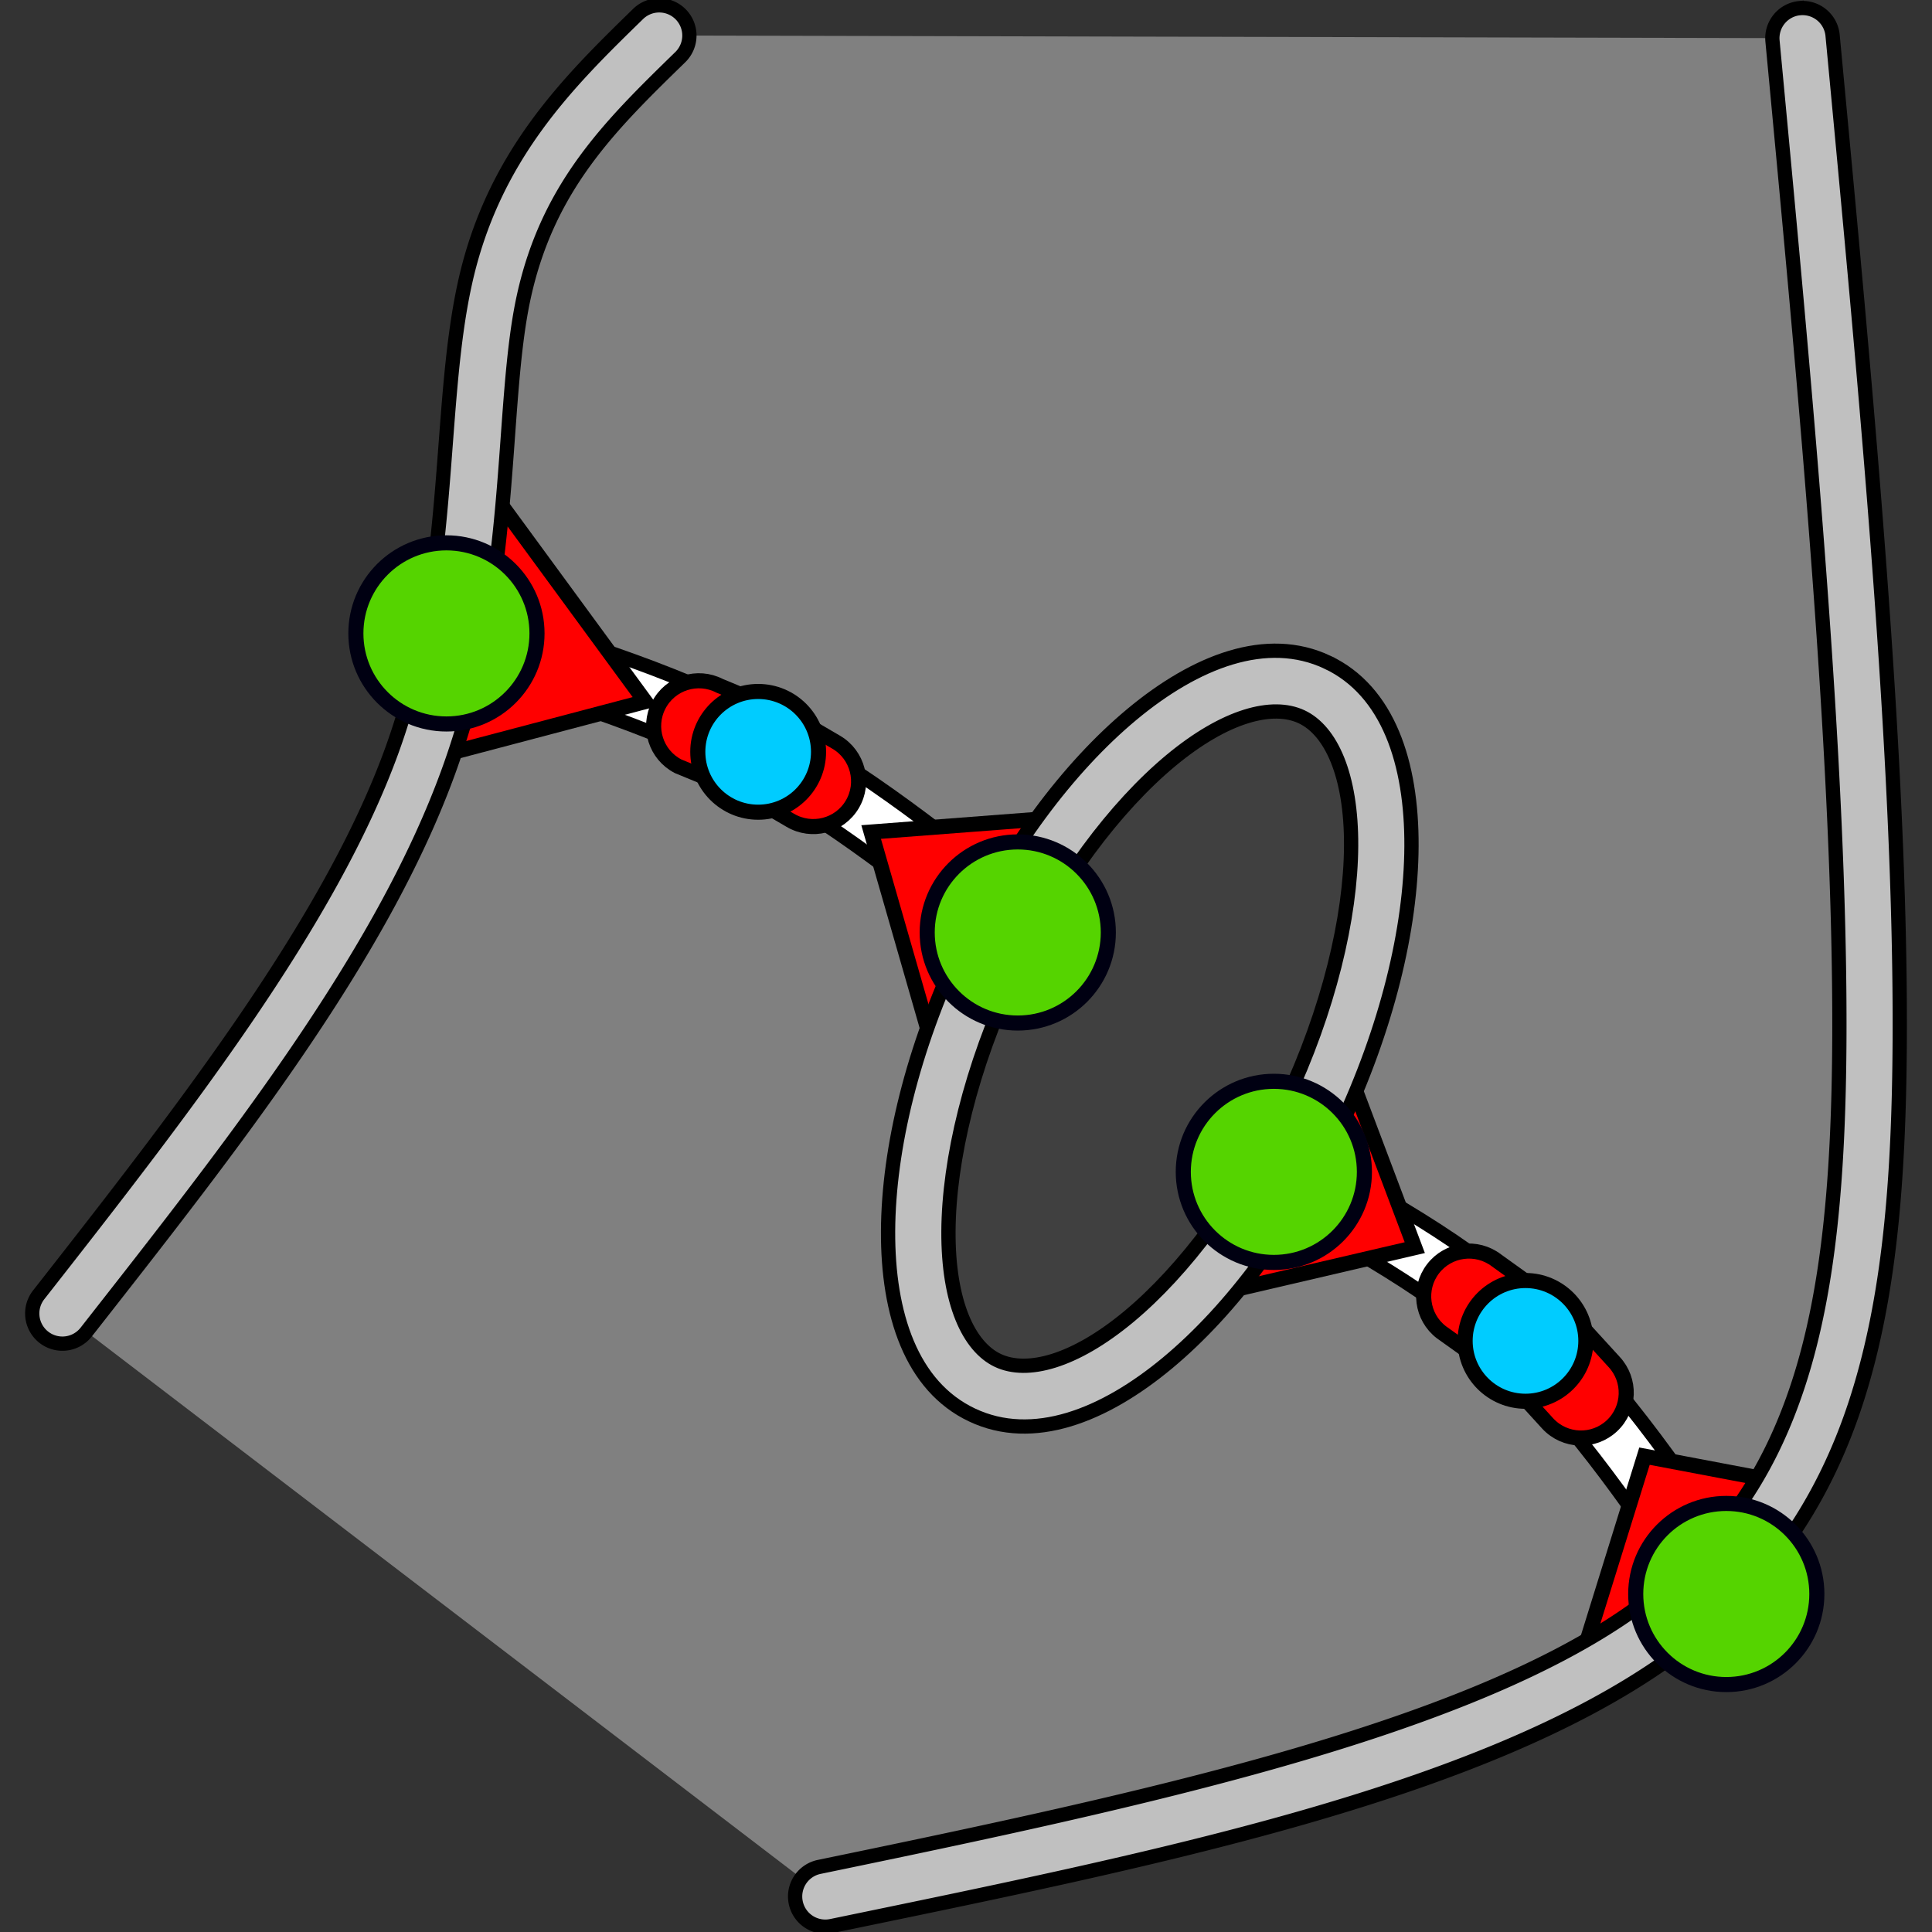 <?xml version="1.0" encoding="UTF-8" standalone="no"?>
<!-- Created with Inkscape (http://www.inkscape.org/) -->

<svg
   width="512"
   height="512"
   viewBox="0 0 135.467 135.467"
   version="1.1"
   id="svg12438"
   inkscape:version="1.1.2 (0a00cf5339, 2022-02-04, custom)"
   sodipodi:docname="BridgedSplit.svg"
   xmlns:inkscape="http://www.inkscape.org/namespaces/inkscape"
   xmlns:sodipodi="http://sodipodi.sourceforge.net/DTD/sodipodi-0.dtd"
   xmlns="http://www.w3.org/2000/svg"
   xmlns:svg="http://www.w3.org/2000/svg">
  <rect x="0" y="0" width="135.467" height="135.467" fill="#333333" stroke="none"/>
  <sodipodi:namedview
     id="namedview12440"
     pagecolor="#ffffff"
     bordercolor="#666666"
     borderopacity="1.0"
     inkscape:pageshadow="2"
     inkscape:pageopacity="0.0"
     inkscape:pagecheckerboard="0"
     inkscape:document-units="px"
     showgrid="false"
     units="px"
     inkscape:snap-global="false"
     inkscape:snap-object-midpoints="true"
     inkscape:zoom="1.2227284"
     inkscape:cx="388.47548"
     inkscape:cy="222.86225"
     inkscape:window-width="1920"
     inkscape:window-height="1023"
     inkscape:window-x="0"
     inkscape:window-y="0"
     inkscape:window-maximized="1"
     inkscape:current-layer="layer1" />
  <defs
     id="defs12435">
    <inkscape:path-effect
       effect="bspline"
       id="path-effect13578"
       is_visible="true"
       lpeversion="1"
       weight="33.333"
       steps="2"
       helper_size="0"
       apply_no_weight="true"
       apply_with_weight="true"
       only_selected="false" />
    <inkscape:path-effect
       effect="bspline"
       id="path-effect13574"
       is_visible="true"
       lpeversion="1"
       weight="33.333"
       steps="2"
       helper_size="0"
       apply_no_weight="true"
       apply_with_weight="true"
       only_selected="false" />
    <inkscape:path-effect
       effect="bspline"
       id="path-effect13297"
       is_visible="true"
       lpeversion="1"
       weight="33.333"
       steps="2"
       helper_size="0"
       apply_no_weight="true"
       apply_with_weight="true"
       only_selected="false" />
    <inkscape:path-effect
       effect="bspline"
       id="path-effect13293"
       is_visible="true"
       lpeversion="1"
       weight="33.333"
       steps="2"
       helper_size="0"
       apply_no_weight="true"
       apply_with_weight="true"
       only_selected="false" />
    <inkscape:path-effect
       effect="bspline"
       id="path-effect12776"
       is_visible="true"
       lpeversion="1"
       weight="33.333"
       steps="2"
       helper_size="0"
       apply_no_weight="true"
       apply_with_weight="true"
       only_selected="false" />
    <inkscape:path-effect
       effect="bspline"
       id="path-effect12481"
       is_visible="true"
       lpeversion="1"
       weight="33.333"
       steps="2"
       helper_size="0"
       apply_no_weight="true"
       apply_with_weight="true"
       only_selected="false" />
    <inkscape:path-effect
       effect="bspline"
       id="path-effect12477"
       is_visible="true"
       lpeversion="1"
       weight="33.333"
       steps="2"
       helper_size="0"
       apply_no_weight="true"
       apply_with_weight="true"
       only_selected="false" />
  </defs>
  <g
     inkscape:label="Layer 1"
     inkscape:groupmode="layer"
     id="layer1">
    <path
       style="fill:#808080;stroke:none;stroke-width:0.265px;stroke-linecap:butt;stroke-linejoin:miter;stroke-opacity:1;fill-opacity:1"
       d="m 46.223,2.491 80.167,0.187 4.915,77.694 -6.668,27.379 -20.239,14.107 L 57.867,132.975 4.377,92.096 29.705,56.968 37.113,11.311 Z"
       id="path12811" />
    <path
       style="color:#000000;fill:#ffffff;-inkscape-stroke:none;fill-opacity:1;stroke:#000000;stroke-opacity:1"
       d="m 31.902,42.383 -1.199,4.061 c 7.41,2.19 14.687,4.354 21.115,7.719 6.428,3.365 12.271,8.067 18.215,12.867 l 2.66,-3.293 C 66.75,58.936 60.706,54.037 53.781,50.412 46.856,46.787 39.312,44.572 31.902,42.383 Z"
       id="path13572" />
    <path
       style="color:#000000;fill:#ffffff;-inkscape-stroke:none;fill-opacity:1;stroke:#000000;stroke-opacity:1"
       d="m 90.316,80.301 -1.996,3.734 c 6.173,3.299 12.159,6.519 17.189,11.213 5.031,4.694 9.374,11.13 13.775,17.697 l 3.516,-2.357 c -4.401,-6.567 -8.86,-13.263 -14.404,-18.436 -5.544,-5.173 -11.907,-8.552 -18.08,-11.852 z"
       id="path13576" />
    <path
       style="fill:#ff0000;stroke:#000000;stroke-width:1.058;stroke-linecap:butt;stroke-linejoin:miter;stroke-opacity:1;stroke-miterlimit:4;stroke-dasharray:none"
       d="M 28.994,53.48 45.246,49.193 33.883,33.686"
       id="path13861" />
    <path
       style="color:#000000;fill:#c0c0c0;stroke-linecap:round;-inkscape-stroke:none;fill-opacity:1;stroke:#000000;stroke-opacity:1"
       d="M 44.744,0.977 C 39.879,5.719 34.555,10.923 32.59,19.9 c -1.965,8.977 -0.745,20.636 -5.1,32.682 -4.354,12.045 -14.498,25.093 -24.779,38.209 a 2.117,2.117 0 0 0 0.359,2.971 2.117,2.117 0 0 0 2.973,-0.359 C 16.324,80.287 26.742,67.102 31.471,54.021 36.199,40.941 35.024,28.582 36.727,20.807 38.429,13.031 42.834,8.751 47.699,4.008 a 2.117,2.117 0 0 0 0.039,-2.994 2.117,2.117 0 0 0 -2.994,-0.037 z"
       id="path12475" />
    <circle
       style="fill:#55d400;fill-opacity:1;stroke:#000012;stroke-width:1.058;stroke-linecap:round;stroke-miterlimit:4;stroke-dasharray:none;stroke-opacity:1"
       id="path6160"
       cx="31.303"
       cy="44.413"
       r="6.35" />
    <path
       style="fill:#ff0000;stroke:#000000;stroke-width:1.058;stroke-linecap:butt;stroke-linejoin:miter;stroke-miterlimit:4;stroke-dasharray:none;stroke-opacity:1"
       d="M 65.818,74.818 61.082,58.34 74.858,57.288"
       id="path13896"
       sodipodi:nodetypes="ccc" />
    <path
       style="fill:#ff0000;stroke:#000000;stroke-width:1.058;stroke-linecap:butt;stroke-linejoin:miter;stroke-opacity:1;stroke-miterlimit:4;stroke-dasharray:none"
       d="m 110.926,116.198 4.381,-14.096 10.699,2.028"
       id="path14211" />
    <path
       style="color:#000000;fill:#c0c0c0;stroke-linecap:round;-inkscape-stroke:none;fill-opacity:1;stroke:#000000;stroke-opacity:1"
       d="m 126.191,0.57 a 2.117,2.117 0 0 0 -1.908,2.307 c 2.398,25.434 4.786,50.842 4.688,70.033 -0.049,9.595 -0.735,17.567 -2.859,24.092 -2.125,6.525 -5.605,11.632 -11.568,15.885 -11.928,8.506 -34.463,13.333 -57.105,18.016 a 2.117,2.117 0 0 0 -1.643,2.502 2.117,2.117 0 0 0 2.5,1.645 c 22.643,-4.683 45.394,-9.222 58.705,-18.715 6.656,-4.746 10.784,-10.795 13.137,-18.021 2.353,-7.226 3.016,-15.601 3.066,-25.381 0.1,-19.559 -2.309,-45.017 -4.707,-70.451 a 2.117,2.117 0 0 0 -2.305,-1.91 z"
       id="path12479" />
    <path
       style="fill:#ff0000;stroke:#000000;stroke-width:1.058;stroke-linecap:butt;stroke-linejoin:miter;stroke-opacity:1;stroke-miterlimit:4;stroke-dasharray:none"
       d="M 82.948,91.267 99.201,87.481 93.674,72.832"
       id="path14063" />
    <g
       id="path13113"
       transform="rotate(25.272)">
      <path
         style="color:#000000;fill:#404040;stroke-width:4.233;stroke-linecap:round;-inkscape-stroke:none"
         d="M 116.603,31.438 A 12.608,27.069 0 0 1 103.995,58.507 12.608,27.069 0 0 1 91.387,31.438 12.608,27.069 0 0 1 103.995,4.37 12.608,27.069 0 0 1 116.603,31.438 Z"
         id="path859" />
      <path
         style="color:#000000;fill:#c0c0c0;stroke-linecap:round;-inkscape-stroke:none;fill-opacity:1;stroke:#000000;stroke-opacity:1"
         d="m 103.994,2.254 c -4.71,0 -8.378,3.878 -10.834,9.15 -2.456,5.272 -3.891,12.292 -3.891,20.033 0,7.741 1.435,14.763 3.891,20.035 2.456,5.272 6.124,9.15 10.834,9.15 4.71,0 8.378,-3.878 10.834,-9.15 2.456,-5.272 3.891,-12.294 3.891,-20.035 0,-7.741 -1.435,-14.761 -3.891,-20.033 -2.456,-5.272 -6.124,-9.15 -10.834,-9.15 z m 0,4.232 c 2.254,0 4.89,2.18 6.998,6.705 2.108,4.525 3.494,11.038 3.494,18.246 0,7.208 -1.387,13.723 -3.494,18.248 -2.108,4.525 -4.744,6.705 -6.998,6.705 -2.254,0 -4.889,-2.18 -6.996,-6.705 -2.108,-4.525 -3.494,-11.04 -3.494,-18.248 0,-7.208 1.387,-13.721 3.494,-18.246 2.108,-4.525 4.743,-6.705 6.996,-6.705 z"
         id="path861" />
    </g>
    <circle
       style="fill:#55d400;fill-opacity:1;stroke:#000012;stroke-width:1.058;stroke-linecap:round;stroke-miterlimit:4;stroke-dasharray:none;stroke-opacity:1"
       id="path6160-2"
       cx="71.363"
       cy="65.383"
       r="6.35" />
    <circle
       style="fill:#55d400;fill-opacity:1;stroke:#000012;stroke-width:1.058;stroke-linecap:round;stroke-miterlimit:4;stroke-dasharray:none;stroke-opacity:1"
       id="path6160-7"
       cx="89.319"
       cy="82.168"
       r="6.35" />
    <circle
       style="fill:#55d400;fill-opacity:1;stroke:#000012;stroke-width:1.058;stroke-linecap:round;stroke-miterlimit:4;stroke-dasharray:none;stroke-opacity:1"
       id="path6160-0"
       cx="121.043"
       cy="111.767"
       r="6.35" />
    <path
       style="color:#000000;fill:#ff0000;fill-opacity:1;stroke:#000000;stroke-width:1.058;stroke-linecap:round;stroke-miterlimit:4;stroke-dasharray:none;stroke-opacity:1"
       d="m 50.464,48.089 c -1.558,-0.806 -3.474,-0.195 -4.279,1.363 -0.804,1.558 -0.194,3.472 1.363,4.277 l 4.69,1.93 3.173,1.856 c 1.509,0.893 3.457,0.394 4.35,-1.115 0.893,-1.509 0.394,-3.457 -1.115,-4.35 l -3.331,-1.948 z"
       id="path14399"
       sodipodi:nodetypes="ccccccccc" />
    <circle
       style="fill:#00ccff;fill-opacity:1;stroke:#000000;stroke-width:1.058;stroke-miterlimit:4;stroke-dasharray:none;stroke-opacity:1"
       id="path2604-5"
       cx="53.161"
       cy="52.717"
       r="4.233" />
    <path
       style="color:#000000;fill:#ff0000;fill-opacity:1;stroke:#000000;stroke-width:1.058;stroke-linecap:round;stroke-miterlimit:4;stroke-dasharray:none;stroke-opacity:1"
       d="m 104.931,88.377 c -1.392,-1.067 -3.384,-0.803 -4.451,0.588 -1.067,1.392 -0.803,3.384 0.588,4.451 l 4.645,3.315 2.819,3.092 c 1.197,1.282 3.206,1.351 4.488,0.154 1.282,-1.197 1.35,-3.207 0.152,-4.488 l -3.176,-3.477 z"
       id="path15056"
       sodipodi:nodetypes="ccccccccc" />
    <circle
       style="fill:#00ccff;fill-opacity:1;stroke:#000000;stroke-width:1.058;stroke-miterlimit:4;stroke-dasharray:none;stroke-opacity:1"
       id="path2604-5-9"
       cx="106.964"
       cy="94.02"
       r="4.233" />
  </g>
</svg>
